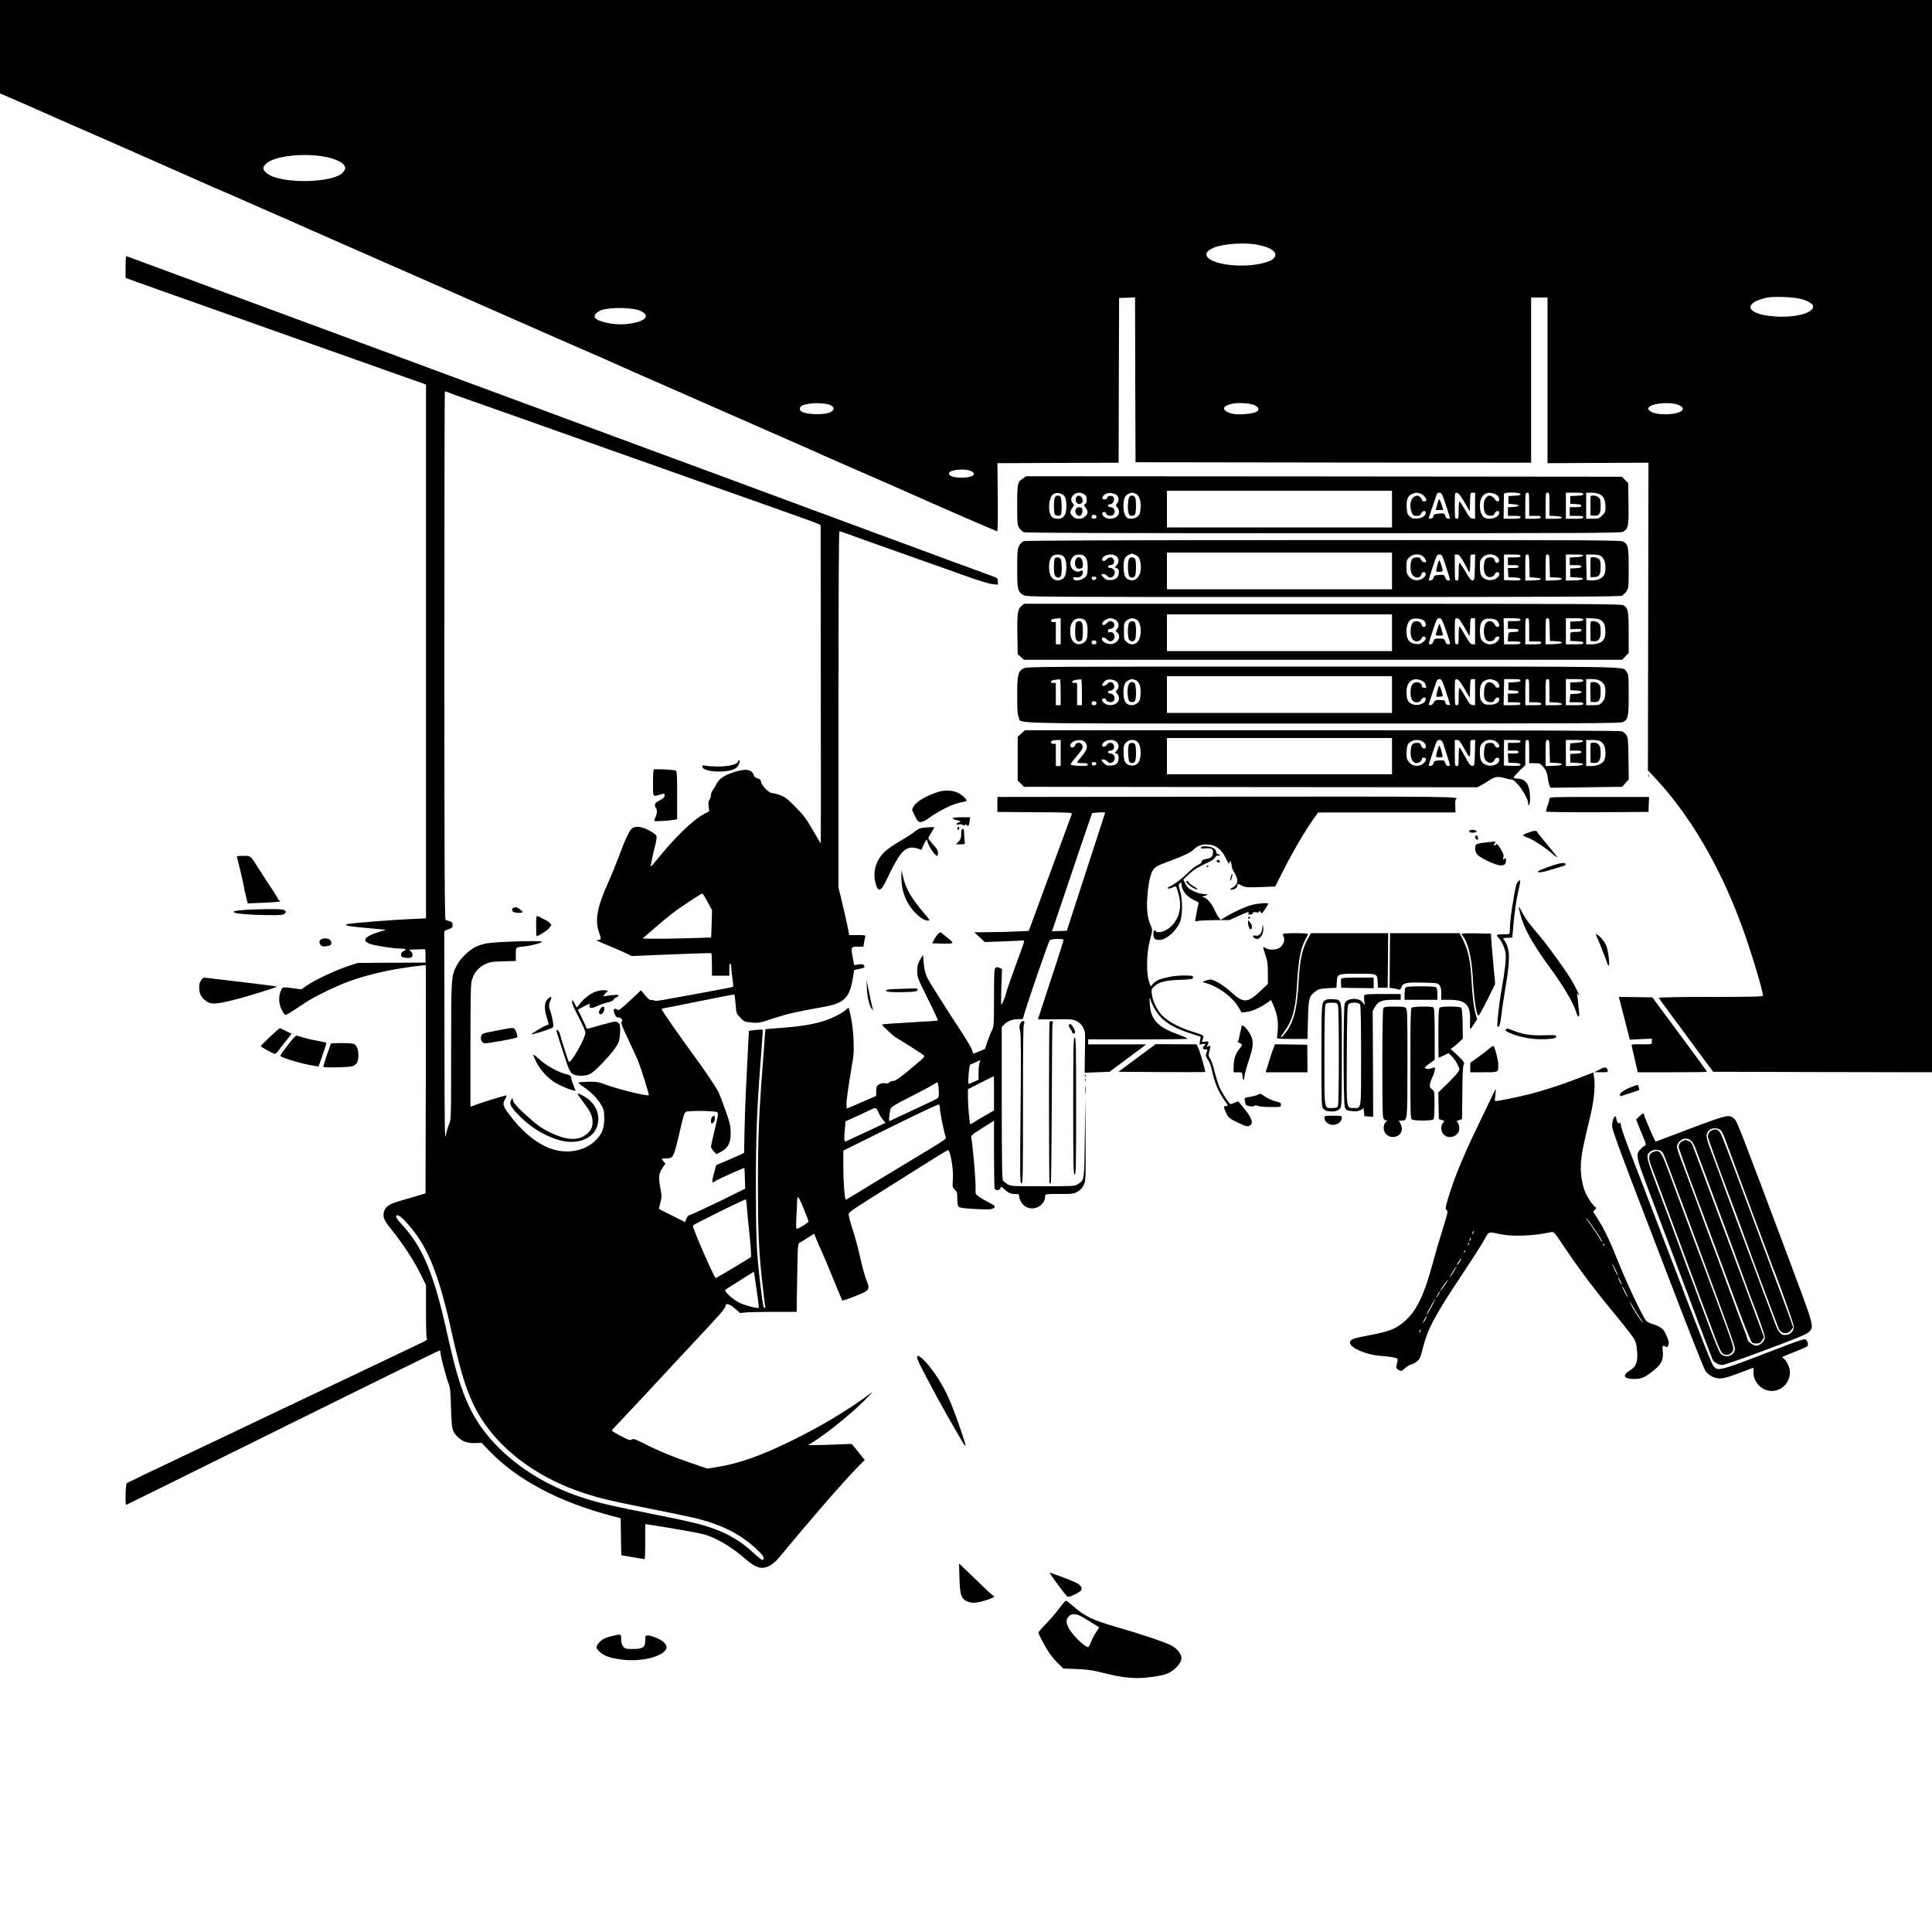 <?xml version="1.0" standalone="no"?>
<!DOCTYPE svg PUBLIC "-//W3C//DTD SVG 20010904//EN"
 "http://www.w3.org/TR/2001/REC-SVG-20010904/DTD/svg10.dtd">
<svg version="1.0" xmlns="http://www.w3.org/2000/svg"
 width="2000pt" height="2000pt" viewBox="0 0 2000 2000"
 preserveAspectRatio="xMidYMid meet">

<g transform="translate(0,2000) scale(0.1,-0.1)"
fill="#000000" stroke="none">
<path d="M0 19516 l0 -484 33 -13 c30 -12 477 -208 522 -229 11 -5 99 -44 195
-86 96 -42 209 -91 250 -109 41 -18 226 -99 410 -180 184 -82 461 -204 615
-272 154 -69 285 -126 290 -127 6 -2 30 -12 55 -23 100 -45 392 -173 495 -218
61 -26 133 -58 160 -70 28 -13 109 -48 180 -80 129 -56 341 -150 735 -323 113
-49 284 -125 380 -167 96 -42 209 -92 250 -110 41 -18 152 -67 245 -108 229
-100 682 -300 1002 -441 144 -63 290 -127 325 -142 35 -14 126 -54 203 -89 77
-35 176 -79 220 -98 248 -108 688 -302 950 -417 349 -154 490 -216 710 -312
88 -38 221 -97 295 -131 74 -33 205 -90 290 -127 173 -75 551 -241 620 -272
178 -81 884 -388 892 -388 7 0 9 120 7 353 l-4 352 627 3 628 2 2 853 3 852
82 3 83 3 2 -853 3 -853 2048 -3 2047 -2 0 855 0 855 85 0 85 0 0 -857 0 -858
522 3 523 2 -3 -1592 -3 -1593 57 -60 c371 -390 689 -930 919 -1561 87 -236
215 -660 215 -711 0 -10 -105 -13 -541 -13 -340 0 -539 -4 -537 -10 3 -8 202
-279 458 -624 l105 -141 1133 -3 1132 -2 0 5550 0 5550 -10000 0 -10000 0 0
-484z m3379 -1142 c89 -19 155 -48 181 -81 20 -26 18 -46 -9 -77 -97 -112
-631 -123 -780 -16 -54 39 -58 66 -17 105 87 82 396 116 625 69z m9646 -909
c162 -34 220 -94 146 -152 -36 -28 -157 -56 -267 -61 -324 -14 -537 101 -339
184 102 42 327 57 460 29z m5635 -564 c63 -20 110 -50 110 -72 0 -68 -170
-116 -375 -106 -244 12 -351 92 -215 160 30 15 82 31 115 37 95 14 289 5 365
-19z m-12026 -121 c110 -53 38 -117 -154 -135 -129 -13 -307 27 -324 72 -9 21
28 59 70 73 98 33 333 27 408 -10z m1965 -975 c41 -21 40 -50 -1 -71 -63 -33
-260 -27 -305 9 -20 15 -15 45 7 57 60 32 241 35 299 5z m4393 -2 c78 -45 25
-84 -122 -91 -76 -3 -105 0 -145 15 -83 31 -68 73 32 94 65 14 198 4 235 -18z
m4391 2 c80 -38 26 -84 -109 -93 -93 -5 -174 10 -200 39 -16 18 -16 21 -2 36
44 43 235 55 311 18z m-7338 -679 c77 -32 28 -70 -90 -71 -88 0 -140 20 -129
50 13 33 157 47 219 21z"/>
<path d="M1300 17237 l0 -114 113 -41 c61 -22 184 -66 272 -97 155 -55 282
-100 945 -335 173 -62 383 -136 465 -165 83 -29 227 -80 320 -113 275 -98 639
-227 795 -282 80 -28 157 -55 173 -61 l27 -11 0 -2763 0 -2762 -162 -7 c-179
-8 -623 -43 -651 -52 -38 -12 -2 -21 130 -34 76 -7 167 -16 203 -19 l65 -6
-88 -28 c-135 -43 -163 -86 -76 -118 51 -19 247 -49 321 -49 52 0 61 -9 26
-25 -25 -11 -35 -42 -19 -58 12 -12 67 -18 94 -10 29 8 19 65 -13 74 -16 5 3
8 53 10 42 1 85 3 95 3 15 1 17 -9 17 -69 l0 -70 -351 -1 -350 -2 -110 -36
c-131 -45 -329 -138 -414 -196 l-61 -42 -81 11 c-116 16 -114 16 -132 -29 -24
-60 -21 -132 9 -190 13 -27 29 -51 35 -55 10 -6 49 17 201 119 96 65 318 174
454 224 199 73 432 126 677 157 67 8 124 15 125 15 2 0 2 -532 1 -1182 l-3
-1182 -115 -34 c-63 -19 -146 -43 -184 -54 -83 -25 -124 -59 -133 -110 -9 -58
1 -79 93 -194 114 -143 224 -313 290 -448 l54 -109 0 -278 c0 -213 3 -278 13
-282 6 -2 -26 -22 -73 -44 -103 -49 -662 -315 -815 -388 -183 -87 -495 -235
-580 -275 -44 -21 -233 -111 -420 -200 -187 -89 -457 -218 -600 -285 -340
-161 -607 -289 -622 -298 -14 -9 -19 -232 -6 -225 49 23 433 213 928 458 336
166 759 376 940 465 182 89 563 278 849 419 285 141 522 256 527 256 5 0 9
-10 9 -22 0 -32 54 -241 81 -313 20 -52 23 -87 28 -265 7 -221 10 -236 68
-294 46 -47 105 -68 181 -65 l67 3 85 -88 c288 -298 716 -524 1265 -669 l90
-24 3 -191 c1 -106 3 -192 5 -192 1 0 54 -9 117 -20 63 -11 118 -20 123 -20 4
0 7 81 7 181 l0 181 33 -4 c150 -22 497 -82 560 -98 135 -34 298 -130 448
-262 73 -63 120 -88 172 -88 53 0 117 40 172 106 319 387 661 781 812 935 l74
75 -23 30 c-12 16 -25 31 -28 34 -3 3 -21 25 -40 50 -19 25 -38 47 -41 50 -4
3 -63 2 -131 -2 -67 -3 -168 -7 -222 -7 l-100 -1 46 29 c184 117 451 338 593
491 l30 33 -50 -37 c-232 -169 -494 -325 -790 -470 -313 -154 -540 -235 -767
-272 l-106 -17 -163 56 c-189 64 -339 126 -491 203 -93 47 -111 53 -128 42
-17 -11 -32 -6 -115 37 -52 28 -94 53 -92 56 1 4 70 78 152 165 150 159 195
207 401 429 60 66 200 216 310 333 273 292 314 340 314 363 0 33 42 22 98 -27
l53 -46 67 6 c37 3 169 6 293 6 l226 0 3 208 c9 543 6 494 38 513 15 8 52 32
83 52 l57 36 23 -57 c12 -31 39 -93 60 -137 20 -44 74 -172 119 -285 46 -113
86 -208 89 -212 4 -4 65 16 136 45 151 61 154 65 112 171 -14 34 -42 136 -62
227 -20 90 -54 218 -76 284 -22 66 -41 135 -42 153 -2 37 -39 11 533 371 69
43 204 128 301 189 97 61 183 114 191 117 24 9 61 -205 52 -305 -6 -76 -5 -79
20 -105 23 -23 26 -34 26 -95 0 -46 5 -73 14 -83 10 -9 54 -16 143 -21 153 -9
190 -8 214 5 31 16 22 27 -48 63 -38 19 -83 46 -102 60 -34 25 -34 25 -32 103
2 70 -31 439 -44 504 -5 24 3 32 115 102 l120 76 0 -344 c0 -189 3 -350 6
-359 9 -24 55 -20 61 5 5 19 7 19 37 -9 43 -41 68 -52 115 -52 35 0 41 -3 41
-21 0 -36 31 -88 65 -109 86 -53 205 10 205 110 0 19 6 20 147 20 138 0 149 1
189 25 28 16 49 39 63 68 20 42 21 55 19 478 l-2 434 -6 -415 c-6 -461 -3
-446 -75 -490 -31 -19 -49 -20 -361 -20 -318 0 -330 1 -364 21 -19 12 -40 29
-47 38 -10 12 -12 194 -13 803 l0 786 30 31 c34 33 84 51 146 51 l41 0 19 62
c61 200 249 741 261 754 17 17 143 20 143 3 0 -5 -38 -126 -84 -267 -47 -141
-106 -322 -132 -402 -25 -80 -48 -147 -49 -150 -2 -3 78 -4 177 -2 164 3 184
1 222 -18 28 -13 50 -34 66 -63 24 -41 25 -45 21 -257 l-3 -215 129 5 129 5
164 122 c91 68 176 131 190 142 l25 20 -300 0 -300 0 0 26 0 26 511 -1 c280 0
513 3 517 7 4 4 -40 24 -98 45 -183 65 -259 132 -284 249 -13 59 -14 165 -2
114 12 -47 56 -126 96 -172 65 -76 169 -134 337 -187 l88 -28 -7 -40 -6 -41
32 5 c35 5 37 3 16 -19 -21 -20 -14 -38 14 -37 11 0 21 0 21 -1 0 -1 -5 -16
-11 -34 -10 -28 -8 -36 15 -70 15 -21 33 -68 41 -107 27 -129 69 -229 131
-315 40 -54 41 -59 14 -59 -25 0 -25 -7 -1 -62 24 -56 41 -70 133 -113 85 -39
96 -41 122 -22 32 23 11 79 -61 167 l-65 80 -35 -15 c-20 -8 -39 -15 -44 -15
-13 0 -88 115 -115 176 -13 30 -36 103 -51 162 -14 59 -35 119 -46 134 -14 19
-18 34 -13 55 21 82 20 86 -3 73 -21 -11 -22 -10 -12 9 19 35 14 44 -25 38
-31 -5 -35 -4 -29 11 23 56 29 52 -115 97 -149 48 -270 119 -322 189 -44 59
-76 133 -84 193 -6 50 -5 54 26 83 48 45 116 62 268 67 121 5 132 7 132 24 0
16 -8 19 -47 20 -87 3 -147 -2 -218 -18 -85 -19 -123 -36 -151 -70 l-22 -25
-18 53 c-28 80 -25 282 5 404 12 50 24 101 27 113 3 13 -4 43 -15 65 -34 73
-45 177 -32 318 13 142 33 224 65 264 13 16 47 37 82 50 242 91 296 116 336
156 38 37 90 53 155 46 73 -8 132 -55 170 -137 28 -60 43 -75 43 -42 0 14 2
15 10 2 5 -8 10 -27 10 -42 0 -15 14 -50 30 -76 47 -77 37 -120 -35 -160 -19
-11 -18 -11 7 -12 29 0 58 23 58 46 0 18 2 18 47 -5 34 -17 54 -19 191 -14
l153 6 65 129 c112 223 234 433 338 580 l41 57 711 1 711 0 -2 65 c-2 36 1 68
6 71 46 28 -12 29 -2368 27 l-2378 -3 0 -77 0 -78 389 -3 c364 -2 388 -3 381
-20 -5 -14 -326 -885 -421 -1143 l-25 -66 -142 -6 c-78 -4 -205 -7 -282 -7
l-140 -1 55 -50 55 -51 195 7 c107 4 200 8 205 9 15 2 12 -6 -87 -274 -49
-135 -91 -256 -93 -270 -4 -29 -42 -120 -50 -120 -3 0 -2 83 1 185 l7 184 -26
12 c-21 9 -30 9 -42 -1 -13 -11 -15 -55 -15 -307 0 -265 -2 -297 -18 -331 -11
-20 -32 -74 -48 -119 l-28 -82 -60 -25 c-33 -14 -60 -25 -61 -23 0 1 -7 20
-14 42 -8 22 -60 110 -116 195 -94 142 -160 245 -297 464 -63 99 -78 141 -86
241 l-7 80 -30 -50 c-24 -42 -29 -61 -30 -116 0 -65 3 -72 109 -287 61 -122
108 -223 105 -226 -2 -2 -94 -9 -204 -15 -267 -15 -369 -23 -374 -27 -6 -6
119 -122 149 -138 42 -23 254 -158 277 -176 21 -17 21 -17 -90 -111 -144 -122
-195 -159 -223 -159 -12 0 -29 -7 -37 -15 -10 -10 -25 -13 -45 -9 -29 6 -70
-9 -84 -30 -4 -6 -8 -31 -8 -56 l0 -45 -152 -66 -153 -66 -3 41 c-2 35 22 204
69 481 15 84 4 301 -21 419 -11 55 -22 101 -24 103 -2 2 -17 -8 -32 -23 -16
-14 -60 -42 -98 -61 -137 -69 -298 -104 -571 -124 -88 -6 -161 -12 -161 -13
-1 0 -7 -73 -13 -161 -7 -88 -16 -216 -21 -285 -34 -438 -44 -708 -44 -1165 0
-470 8 -657 39 -955 20 -182 33 -294 37 -306 2 -5 -1 -11 -7 -14 -12 -6 -19
32 -44 245 -40 335 -45 466 -46 1015 0 549 11 819 55 1375 10 132 17 242 15
246 -3 5 -136 -8 -142 -14 -1 -1 -6 -102 -12 -225 -6 -123 -15 -312 -21 -420
-5 -108 -11 -291 -13 -407 l-4 -209 -65 -31 c-36 -16 -101 -45 -145 -63 l-79
-33 -16 -57 c-30 -107 -31 -140 -3 -113 15 13 305 144 310 140 2 -3 5 -52 6
-109 l3 -105 -95 -47 c-187 -95 -472 -228 -485 -228 -8 0 -20 -16 -28 -35
l-15 -36 -133 67 c-73 36 -134 67 -136 69 -1 1 5 31 14 66 16 60 15 70 -1 157
-20 107 -16 143 24 203 l29 43 -20 25 -20 26 50 3 c76 4 74 0 152 335 24 104
36 140 51 148 27 14 303 10 323 -4 14 -11 11 -31 -24 -177 -22 -91 -40 -172
-40 -181 0 -9 13 -30 28 -47 l28 -30 50 26 c73 40 99 93 98 197 -1 69 -8 101
-53 228 -28 81 -61 167 -72 190 -27 53 -137 217 -254 377 -150 205 -335 471
-335 481 0 5 4 9 9 9 5 0 172 33 372 74 200 41 366 73 370 70 4 -2 10 -47 14
-100 7 -95 8 -97 49 -139 39 -41 44 -43 116 -50 72 -7 81 -5 230 44 141 46
242 69 508 116 223 39 278 93 312 307 l13 77 53 11 c56 12 60 15 45 39 -6 10
-21 12 -54 7 l-45 -7 -16 87 c-19 102 -18 104 60 104 l51 0 7 38 c3 20 9 47
12 60 6 22 5 22 -79 22 l-86 0 -11 58 c-14 74 -46 211 -76 335 l-24 98 0 1844
c0 1198 3 1845 10 1845 5 0 27 -6 47 -14 44 -17 231 -83 763 -272 212 -75 462
-163 555 -197 94 -33 194 -62 223 -65 l52 -4 0 33 c0 32 -3 35 -52 53 -29 10
-215 78 -413 151 -198 74 -551 204 -785 290 -234 86 -544 201 -690 255 -428
159 -1065 395 -1690 625 -63 23 -200 74 -305 113 -250 92 -449 166 -560 207
-49 18 -211 78 -360 133 -148 55 -522 193 -830 307 -308 114 -636 235 -730
270 -93 35 -361 134 -595 220 -234 86 -544 201 -690 255 -301 112 -785 291
-1095 405 -115 43 -216 80 -222 82 -10 4 -13 -22 -13 -110z m3332 -1296 c13
-6 93 -35 178 -65 85 -30 304 -107 485 -171 182 -64 470 -166 640 -227 171
-60 346 -122 390 -138 142 -50 691 -245 1030 -365 182 -64 501 -177 710 -251
209 -74 391 -140 405 -147 l25 -13 2 -1647 c2 -906 1 -1647 -1 -1647 -2 0 -39
62 -82 137 -67 117 -94 153 -179 239 -83 84 -110 105 -158 122 -32 12 -69 22
-84 22 -33 0 -110 79 -115 117 -2 21 -10 29 -35 35 -20 5 -34 17 -39 31 -19
64 -81 74 -206 34 -99 -32 -153 -68 -179 -119 -12 -24 -30 -54 -40 -67 -11
-13 -19 -36 -19 -50 0 -15 -7 -36 -15 -49 -12 -16 -14 -34 -9 -71 l6 -49 -62
-33 c-106 -56 -310 -255 -475 -463 -33 -42 -63 -75 -67 -76 -6 0 17 114 47
229 9 35 14 74 11 85 -3 13 -32 35 -75 59 -79 42 -144 50 -180 20 -28 -25 -69
-111 -136 -293 -32 -85 -82 -207 -111 -271 -110 -240 -137 -384 -95 -504 28
-79 27 -85 -11 -85 -25 0 -5 -12 87 -49 66 -26 152 -64 192 -83 l72 -35 408
17 c224 9 411 15 416 13 4 -2 7 -56 7 -119 l0 -114 90 0 90 0 0 66 c0 41 4 63
10 59 6 -3 10 -20 10 -38 0 -17 5 -68 12 -114 7 -45 10 -85 7 -88 -3 -3 -140
-30 -305 -60 -164 -30 -345 -63 -402 -73 -62 -12 -105 -16 -108 -10 -4 5 -16
7 -28 5 -16 -4 -31 7 -66 48 l-45 54 -50 -48 c-78 -74 -142 -132 -165 -148
-17 -12 -24 -12 -36 -2 -11 9 -18 9 -26 1 -16 -16 19 -93 39 -85 19 8 58 -28
41 -38 -16 -10 -5 -41 79 -218 36 -75 75 -161 88 -192 33 -83 117 -350 111
-356 -15 -15 -355 71 -486 123 -34 13 -69 17 -139 16 -51 -2 -98 -5 -102 -8
-5 -3 18 -24 52 -46 79 -53 148 -124 185 -190 26 -47 29 -62 29 -138 -1 -104
-23 -158 -90 -226 -127 -126 -344 -150 -527 -58 -128 64 -252 175 -363 322
-69 91 -75 114 -46 164 12 21 18 38 13 38 -16 0 -205 -57 -289 -87 l-83 -30 0
636 c1 577 2 641 18 686 24 71 68 121 132 153 50 24 67 27 188 30 l132 4 0 69
c0 77 -5 73 98 83 67 7 172 36 172 48 0 14 -491 -1 -573 -18 -37 -7 -89 -23
-114 -36 -68 -33 -155 -118 -191 -186 -62 -115 -62 -116 -62 -893 0 -698 0
-707 -21 -755 -12 -26 -27 -79 -34 -118 -11 -60 -13 99 -14 1017 -1 598 -1
1090 -2 1095 0 4 19 14 43 22 38 14 43 19 43 45 0 29 -5 33 -72 51 -10 3 -13
559 -13 2739 0 1504 2 2735 5 2735 2 0 14 -4 27 -9z m6808 -4354 c0 -2 -26
-84 -59 -183 -50 -154 -110 -339 -300 -924 l-37 -115 -77 -3 -77 -3 205 606
c112 333 207 610 210 616 6 8 135 14 135 6z m-4116 -923 l47 -85 -4 -142 -5
-142 -258 -8 c-143 -4 -302 -6 -355 -5 l-97 3 116 100 c63 55 149 127 191 159
76 60 298 206 312 206 4 0 28 -38 53 -86z m2816 -1668 c-5 -15 -10 -60 -10
-100 l0 -73 -50 -23 c-27 -13 -52 -22 -53 -19 -10 11 6 199 17 200 6 0 31 10
56 23 25 12 46 22 48 21 1 -1 -2 -14 -8 -29z m150 -313 l0 -178 -87 -50 c-48
-27 -102 -60 -121 -73 -19 -13 -36 -21 -38 -19 -8 7 -24 195 -24 277 l0 85
133 67 c72 37 133 67 135 67 1 1 2 -79 2 -176z m-571 10 c1 -44 -3 -55 -21
-67 -13 -8 -122 -60 -243 -116 -121 -56 -228 -106 -237 -111 -16 -9 -17 -5
-12 48 4 32 10 68 15 79 5 15 63 50 186 111 98 50 205 106 238 126 l60 35 6
-26 c4 -15 7 -51 8 -79z m11 -170 c0 -38 48 -270 61 -295 8 -14 -19 -34 -163
-121 -529 -319 -844 -510 -856 -519 -7 -6 -15 -9 -18 -6 -11 12 -24 185 -24
340 l0 167 493 244 c321 159 495 240 499 233 4 -6 8 -26 8 -43z m-637 -36 c9
-24 30 -58 46 -77 l28 -34 -201 -94 c-111 -51 -207 -96 -213 -99 -15 -6 -17
33 -6 141 l6 69 71 31 c39 17 105 47 146 68 41 20 82 37 90 37 9 1 23 -17 33
-42z m-772 -1002 c27 -66 49 -124 49 -130 -1 -12 -102 -75 -120 -75 -10 0 -11
30 -5 138 4 75 8 149 8 165 1 15 5 26 10 24 5 -1 31 -56 58 -122z m-588 3 c4
-51 14 -158 23 -238 9 -80 17 -172 18 -204 l1 -59 -179 -109 c-99 -59 -183
-108 -186 -108 -17 0 -244 522 -237 543 3 11 539 276 548 271 3 -2 9 -45 12
-96z m-3547 -120 c228 -239 344 -510 485 -1138 92 -409 144 -585 225 -758 195
-419 623 -762 1169 -935 169 -54 240 -70 650 -152 209 -42 427 -87 485 -101
279 -69 477 -171 646 -334 61 -59 75 -88 47 -97 -7 -3 -47 29 -90 69 -125 116
-255 196 -411 252 -134 48 -246 75 -623 150 -437 87 -554 114 -706 162 -557
173 -1009 531 -1207 955 -87 187 -142 371 -236 794 -129 577 -247 859 -454
1082 -36 39 -66 78 -66 87 0 31 36 16 86 -36z m3669 -907 c-9 -9 -134 23 -190
48 -76 35 -177 126 -155 141 8 5 78 49 155 98 l140 88 27 -185 c15 -102 25
-188 23 -190z"/>
<path d="M7640 12116 c0 -26 -97 -51 -200 -51 -52 0 -112 4 -132 8 -31 7 -38
5 -38 -8 0 -62 289 -72 354 -12 26 23 44 77 26 77 -5 0 -10 -6 -10 -14z"/>
<path d="M6768 12034 c-5 -4 -8 -67 -8 -141 0 -148 -4 -142 73 -119 43 13 47
13 47 -2 0 -26 -11 -37 -57 -61 -33 -16 -43 -27 -43 -46 0 -13 5 -27 10 -30
15 -9 12 -62 -5 -96 -9 -16 -14 -33 -11 -37 4 -8 166 3 214 13 l22 5 0 249 c0
203 -3 250 -14 254 -25 10 -221 19 -228 11z"/>
<path d="M5318 10603 c-21 -5 -23 -24 -6 -41 15 -15 98 -16 98 -2 0 10 -59 51
-70 49 -3 -1 -13 -3 -22 -6z"/>
<path d="M5550 10416 c0 -58 2 -106 5 -106 21 0 108 55 129 82 l25 33 -20 22
c-12 12 -35 27 -52 34 -18 7 -34 16 -37 20 -3 3 -15 9 -27 13 -23 7 -23 7 -23
-98z"/>
<path d="M6170 9736 c-55 -19 -126 -72 -164 -122 l-35 -45 -23 43 c-18 36 -23
39 -26 22 -2 -12 8 -44 21 -70 14 -27 45 -90 71 -141 25 -51 46 -101 46 -112
0 -59 -151 -325 -171 -303 -7 7 -82 241 -94 294 -6 23 -35 49 -35 31 0 -16
113 -363 130 -400 11 -23 28 -46 37 -51 35 -19 100 -23 149 -11 42 11 62 26
139 103 107 108 172 192 191 243 7 21 13 71 14 110 0 65 -2 74 -23 88 -21 13
-29 13 -78 0 -30 -8 -65 -17 -79 -21 -14 -3 -54 -15 -89 -25 -77 -23 -77 -23
-84 -1 -3 9 -23 54 -45 99 l-40 81 58 31 c68 36 70 37 63 12 -8 -30 24 -33 75
-7 26 13 73 29 105 37 35 7 62 19 68 30 5 10 18 20 28 24 11 3 21 11 24 18 4
10 -11 11 -66 5 -39 -4 -76 -9 -84 -12 -9 -4 -8 2 4 19 10 13 21 25 26 25 4 0
7 5 7 10 0 14 -78 12 -120 -4z"/>
<path d="M5679 9667 c-44 -33 -50 -100 -19 -199 23 -75 24 -78 7 -78 -17 0
-170 -90 -164 -97 5 -4 127 32 195 59 33 13 33 13 27 63 -4 27 -15 78 -27 113
-20 62 -19 69 7 135 8 20 -3 22 -26 4z"/>
<path d="M6216 9558 c-22 -31 -20 -58 3 -58 11 0 23 12 31 29 20 48 -6 70 -34
29z"/>
<path d="M5155 9334 c-165 -32 -160 -31 -172 -56 -13 -30 0 -66 28 -77 21 -7
332 48 345 62 4 3 -2 26 -11 51 -21 55 -17 54 -190 20z"/>
<path d="M5520 9081 c0 -6 16 -43 35 -81 36 -72 106 -149 177 -198 51 -33 153
-79 197 -88 l31 -7 -19 46 c-11 26 -23 62 -26 81 -6 31 -11 35 -53 46 -83 20
-207 88 -276 152 -36 33 -66 55 -66 49z"/>
<path d="M5980 8674 c0 -3 28 -43 61 -87 68 -90 86 -126 92 -182 6 -54 -8 -96
-45 -132 -90 -87 -216 -84 -403 9 -95 48 -127 72 -263 196 -70 65 -105 104
-110 126 l-8 31 -13 -23 c-21 -38 -4 -71 76 -154 118 -121 245 -202 397 -253
227 -76 430 23 430 210 0 101 -61 193 -164 245 -42 21 -50 24 -50 14z"/>
<path d="M10589 15047 c-56 -37 -59 -51 -59 -276 0 -196 1 -206 22 -237 13
-18 33 -38 46 -43 16 -8 962 -11 3098 -11 2640 0 3079 2 3103 14 57 30 63 59
59 293 l-3 213 -33 32 -32 33 -3084 3 -3083 2 -34 -23z m3821 -317 l0 -190
-1165 0 -1165 0 0 190 0 190 1165 0 1165 0 0 -190z m-3396 140 c13 -12 21 -38
24 -74 9 -110 -19 -166 -84 -166 -19 0 -44 4 -54 10 -59 32 -50 224 12 250 31
13 79 4 102 -20z m199 19 c30 -16 37 -28 37 -66 0 -20 -6 -36 -17 -41 -15 -9
-14 -12 5 -37 28 -36 28 -60 -3 -90 -18 -19 -35 -25 -65 -25 -30 0 -47 6 -65
25 -31 30 -31 54 -4 89 20 25 20 28 5 45 -53 59 33 139 107 100z m348 -15 c23
-21 24 -61 2 -86 -14 -16 -14 -20 -1 -35 51 -60 11 -123 -77 -123 -37 0 -75
28 -75 55 0 8 9 15 20 15 11 0 20 -7 20 -15 0 -19 48 -31 69 -18 38 24 20 83
-25 83 -15 0 -24 6 -24 15 0 8 9 15 19 15 43 0 61 72 21 85 -23 7 -50 -4 -50
-21 0 -8 -10 -14 -25 -14 -41 0 -24 44 25 63 24 10 81 -1 101 -19z m192 17
c39 -15 60 -73 54 -150 -4 -55 -9 -69 -32 -88 -25 -22 -67 -29 -100 -17 -27
11 -45 60 -45 126 0 72 14 107 50 125 30 15 41 16 73 4z m2956 -2 c30 -11 67
-60 54 -73 -12 -11 -43 -6 -43 7 0 8 -9 22 -20 32 -16 15 -26 17 -48 9 -49
-17 -67 -98 -38 -169 13 -31 19 -35 51 -35 28 0 38 5 47 25 13 29 48 34 48 7
0 -30 -36 -55 -88 -60 -41 -3 -53 0 -77 21 -25 21 -29 33 -33 91 -5 81 9 119
51 140 38 19 54 19 96 5z m259 -117 c23 -70 42 -131 42 -136 0 -4 -10 -6 -22
-4 -15 2 -24 11 -26 25 -4 27 -18 32 -75 26 -37 -4 -47 -9 -49 -27 -2 -13 -11
-22 -25 -24 -13 -2 -23 0 -23 4 0 5 56 171 85 252 2 6 15 12 27 12 21 0 28
-13 66 -128z m192 29 l55 -95 3 97 c3 96 3 97 27 97 l25 0 0 -136 0 -135 -27
3 c-23 2 -36 18 -77 91 -28 48 -54 87 -58 87 -4 0 -8 -40 -8 -90 0 -83 -1 -90
-20 -90 -19 0 -20 7 -20 136 0 134 0 135 22 132 17 -2 38 -28 78 -97z m309 88
c32 -11 51 -35 51 -63 0 -24 -34 -19 -45 6 -6 13 -23 27 -39 33 -25 8 -31 6
-52 -18 -19 -22 -24 -40 -24 -80 0 -74 17 -101 63 -105 31 -3 39 1 49 22 13
31 48 35 48 7 0 -47 -97 -79 -151 -51 -30 17 -49 64 -49 125 0 106 59 155 149
124z m271 -4 c0 -10 -16 -15 -62 -17 l-63 -3 0 -40 0 -40 55 -5 c70 -6 67 -24
-5 -28 l-55 -3 0 -44 0 -45 65 0 c51 0 65 -3 65 -15 0 -12 -16 -15 -87 -15
l-88 0 2 123 c0 67 2 128 2 135 2 19 171 17 171 -3z m90 -105 l0 -120 60 0
c47 0 60 -3 60 -15 0 -12 -16 -15 -80 -15 l-80 0 0 135 c0 128 1 135 20 135
19 0 20 -7 20 -120z m210 0 l0 -119 62 -3 c38 -2 63 -8 66 -15 3 -10 -18 -13
-82 -13 l-86 0 0 135 c0 128 1 135 20 135 19 0 20 -7 20 -120z m350 105 c0
-11 -16 -15 -67 -17 l-68 -3 0 -40 0 -40 58 -3 c42 -2 57 -7 57 -17 0 -12 -14
-15 -60 -15 l-60 0 0 -45 0 -45 70 0 c56 0 70 -3 70 -15 0 -12 -17 -15 -90
-15 l-90 0 0 135 0 135 90 0 c72 0 90 -3 90 -15z m165 1 c44 -19 65 -61 65
-132 0 -50 -3 -59 -34 -90 -32 -32 -38 -34 -100 -34 l-66 0 0 135 0 135 50 0
c28 0 66 -6 85 -14z m-5205 -236 c0 -15 -7 -20 -25 -20 -18 0 -25 5 -25 20 0
15 7 20 25 20 18 0 25 -5 25 -20z"/>
<path d="M10920 14851 c-14 -27 -13 -164 2 -179 17 -17 55 -15 62 4 11 29 7
169 -6 182 -18 18 -46 14 -58 -7z"/>
<path d="M11141 14852 c-23 -44 23 -92 57 -58 12 12 14 22 6 43 -12 34 -48 43
-63 15z"/>
<path d="M11141 14736 c-16 -20 -10 -56 12 -70 27 -17 52 4 52 45 0 29 -4 34
-26 37 -14 2 -31 -4 -38 -12z"/>
<path d="M11692 14858 c-15 -20 -22 -121 -11 -161 8 -29 15 -37 32 -37 13 0
28 5 35 12 15 15 16 152 2 179 -12 22 -43 25 -58 7z"/>
<path d="M14879 14780 l-16 -60 39 0 c21 0 38 1 38 3 0 9 -34 103 -39 109 -4
4 -14 -19 -22 -52z"/>
<path d="M16467 14863 c-2 -5 -3 -51 -3 -103 l1 -95 33 -3 c55 -5 72 18 72
100 0 55 -4 72 -20 88 -19 19 -75 28 -83 13z"/>
<path d="M10597 14398 c-16 -6 -35 -25 -47 -49 -18 -34 -20 -59 -20 -234 0
-218 5 -240 63 -275 32 -20 75 -20 3102 -20 2436 0 3075 3 3095 13 13 7 35 28
47 46 22 33 23 42 23 238 0 225 -5 250 -60 278 -26 13 -374 15 -3102 14 -2049
0 -3082 -4 -3101 -11z m3813 -308 l0 -190 -1165 0 -1165 0 0 190 0 190 1165 0
1165 0 0 -190z m-2654 164 c25 -12 36 -26 44 -53 33 -119 -18 -224 -99 -206
-48 10 -65 38 -69 116 -5 85 10 126 52 145 39 17 32 17 72 -2z m-747 -13 c25
-25 35 -78 28 -148 -6 -61 -25 -89 -66 -98 -67 -15 -111 36 -111 129 0 62 13
103 38 122 26 20 89 17 111 -5z m213 5 c10 -7 22 -25 28 -40 13 -36 13 -129
-1 -160 -24 -52 -139 -77 -139 -30 0 10 8 12 30 7 37 -7 70 18 70 53 0 21 -2
22 -24 13 -68 -31 -132 54 -94 124 6 12 18 27 27 34 21 16 82 16 103 -1z m336
-6 c28 -26 28 -60 2 -91 l-21 -23 21 -8 c11 -4 21 -15 22 -25 5 -64 -26 -98
-90 -98 -36 0 -48 5 -70 30 -25 29 -25 30 -4 33 11 2 30 -6 41 -17 25 -25 44
-26 65 -5 33 32 14 84 -31 84 -14 0 -23 6 -23 15 0 9 9 15 25 15 30 0 46 27
34 58 -10 27 -52 30 -71 4 -15 -22 -48 -25 -48 -5 0 49 105 73 148 33z m3176
-2 c24 -23 38 -56 24 -57 -28 -3 -36 2 -46 24 -9 20 -19 25 -46 25 -18 0 -39
-7 -47 -16 -20 -25 -24 -116 -5 -152 26 -51 88 -55 100 -7 4 16 13 23 26 22
24 -2 26 -29 3 -52 -45 -45 -117 -42 -157 6 -23 26 -26 40 -26 101 0 64 2 72
29 99 38 38 106 41 145 7z m235 -104 c23 -69 41 -130 41 -135 0 -5 -9 -9 -19
-9 -12 0 -23 11 -30 31 -10 29 -12 30 -63 27 -46 -3 -53 -6 -58 -28 -4 -16
-14 -26 -28 -28 -12 -2 -22 0 -22 4 0 5 19 66 42 136 40 122 44 128 69 128 26
0 29 -6 68 -126z m185 44 c25 -45 46 -85 46 -90 0 -4 5 -8 10 -8 6 0 10 37 10
90 0 90 0 90 25 90 l26 0 -3 -132 c-3 -124 -4 -133 -23 -136 -16 -2 -32 17
-75 92 -30 51 -58 92 -62 89 -5 -2 -8 -44 -8 -94 0 -82 -1 -89 -20 -89 -19 0
-20 7 -20 135 l0 135 24 0 c19 0 32 -15 70 -82z m340 61 c29 -23 34 -54 10
-63 -9 -4 -18 -5 -18 -4 -1 2 -7 15 -14 31 -9 22 -18 27 -46 27 -41 0 -56 -17
-63 -69 -13 -93 24 -153 82 -131 15 6 29 19 32 29 6 24 43 24 43 1 0 -51 -84
-83 -143 -55 -44 21 -57 50 -57 131 0 59 3 68 29 95 37 37 104 41 145 8z m246
6 c0 -12 -14 -15 -65 -15 l-65 0 0 -40 0 -40 55 0 c42 0 55 -3 55 -15 0 -12
-13 -15 -56 -15 l-55 0 3 -47 3 -48 63 -3 c47 -2 62 -7 62 -18 0 -12 -15 -14
-86 -12 l-85 3 0 90 c0 50 0 109 0 133 l1 42 85 0 c69 0 85 -3 85 -15z m92
-102 l3 -118 58 -5 c87 -8 75 -25 -20 -28 l-83 -3 0 136 c0 128 1 135 20 135
18 0 20 -8 22 -117z m210 0 l3 -118 63 -3 c44 -2 62 -7 59 -15 -2 -8 -33 -13
-85 -15 l-82 -3 0 136 c0 128 1 135 20 135 18 0 20 -8 22 -117z m346 105 c-3
-8 -29 -14 -71 -16 l-67 -3 0 -39 0 -40 60 0 c46 0 60 -3 60 -15 0 -10 -15
-15 -57 -17 l-58 -3 0 -45 0 -45 68 -3 c48 -2 67 -7 64 -15 -2 -8 -34 -13 -90
-15 l-87 -3 0 136 0 135 91 0 c68 0 90 -3 87 -12z m176 1 c14 -7 32 -26 41
-44 18 -40 20 -120 2 -155 -18 -37 -73 -61 -132 -58 l-50 3 -3 133 -3 132 60
0 c33 0 71 -5 85 -11z m-5216 -236 c-2 -10 -12 -18 -23 -18 -11 0 -21 8 -23
18 -3 13 3 17 23 17 20 0 26 -4 23 -17z"/>
<path d="M11682 14198 c-11 -43 -5 -147 9 -164 16 -20 47 -17 59 5 14 27 13
164 -2 179 -7 7 -22 12 -35 12 -17 0 -24 -8 -31 -32z"/>
<path d="M10916 14214 c-3 -9 -6 -49 -6 -89 0 -54 4 -78 16 -89 20 -20 38 -20
54 -1 16 19 14 163 -2 182 -15 18 -55 16 -62 -3z"/>
<path d="M11140 14215 c-17 -21 -15 -74 4 -93 9 -9 23 -12 40 -8 22 5 26 12
26 42 0 65 -38 97 -70 59z"/>
<path d="M14878 14145 c-8 -30 -13 -57 -10 -60 8 -8 60 -6 65 3 6 9 -25 112
-33 112 -4 0 -14 -25 -22 -55z"/>
<path d="M16466 14225 c-2 -6 -3 -54 -2 -106 l1 -94 38 1 c52 2 66 24 67 105
0 51 -4 69 -17 81 -23 20 -81 28 -87 13z"/>
<path d="M10577 13729 c-42 -32 -49 -75 -45 -297 l3 -204 33 -29 32 -29 3096
0 3097 0 33 36 34 35 0 210 c0 224 -5 250 -52 283 -20 14 -329 16 -3114 16
l-3091 0 -26 -21z m3833 -279 l0 -190 -1165 0 -1165 0 0 190 0 190 1165 0
1165 0 0 -190z m-3430 15 l0 -135 -25 0 -25 0 0 115 0 115 -25 0 c-15 0 -25 6
-25 14 0 15 22 22 73 25 l27 1 0 -135z m226 129 c38 -10 57 -61 52 -143 -3
-65 -7 -76 -31 -97 -56 -48 -128 -17 -143 60 -23 127 30 205 122 180z m348
-15 c30 -24 34 -63 9 -92 -17 -18 -17 -20 -1 -31 48 -35 18 -109 -49 -122 -42
-8 -98 17 -106 47 -7 26 27 25 53 -1 24 -24 43 -25 64 -4 32 31 5 91 -35 79
-14 -5 -19 -1 -19 14 0 16 6 21 25 21 31 0 50 32 35 60 -6 12 -21 20 -35 20
-14 0 -30 -9 -37 -20 -15 -23 -48 -27 -48 -6 0 23 50 56 85 56 18 0 44 -9 59
-21z m219 1 c30 -24 43 -85 32 -156 -13 -87 -83 -121 -142 -70 -27 23 -28 28
-28 111 0 83 1 88 28 111 34 29 76 31 110 4z m2967 -5 c26 -24 27 -65 1 -65
-12 0 -21 9 -25 25 -7 27 -41 41 -75 30 -43 -13 -54 -143 -16 -185 10 -11 28
-20 41 -20 23 0 54 23 54 41 0 5 9 9 20 9 44 0 6 -63 -46 -76 -14 -4 -43 -1
-65 5 -49 15 -69 51 -69 126 0 63 20 111 53 125 32 14 105 5 127 -15z m232
-110 c46 -134 46 -135 23 -135 -17 0 -26 8 -34 30 -9 28 -13 30 -61 30 -48 0
-52 -2 -61 -30 -7 -19 -18 -30 -30 -30 -10 0 -19 3 -19 7 0 4 19 65 42 135 40
119 44 128 68 128 23 0 28 -10 72 -135z m178 57 c25 -42 49 -86 55 -97 8 -15
11 4 13 78 3 96 3 97 27 97 l25 0 0 -135 0 -135 -24 0 c-20 0 -34 16 -77 90
-28 50 -56 93 -60 96 -5 3 -9 -38 -9 -90 0 -89 -1 -96 -20 -96 -19 0 -20 7
-20 135 0 133 0 135 23 135 17 0 32 -17 67 -78z m353 47 c9 -12 17 -30 17 -40
0 -26 -33 -24 -45 3 -24 51 -86 50 -104 -3 -22 -65 -6 -153 31 -164 30 -10 66
3 73 25 6 20 45 29 45 11 0 -36 -46 -71 -95 -71 -38 0 -79 24 -93 55 -7 14
-12 54 -12 88 0 97 34 131 120 122 29 -3 51 -12 63 -26z m237 16 c0 -12 -14
-15 -65 -15 l-65 0 0 -40 0 -40 55 0 c42 0 55 -3 55 -15 0 -9 -10 -15 -22 -16
-89 -4 -83 0 -86 -51 l-3 -48 65 0 c52 0 66 -3 66 -15 0 -12 -16 -15 -85 -15
l-85 0 -1 48 c0 26 -2 86 -2 134 l-2 88 88 0 c71 0 87 -3 87 -15z m90 -105 l0
-120 65 0 c53 0 63 -3 59 -15 -5 -12 -24 -15 -85 -15 l-79 0 0 135 c0 128 1
135 20 135 19 0 20 -7 20 -120z m212 3 l3 -118 63 -3 c44 -2 62 -7 59 -15 -2
-8 -33 -13 -85 -15 l-82 -3 0 136 c0 128 1 135 20 135 18 0 20 -8 22 -117z
m348 102 c0 -11 -16 -15 -67 -17 l-68 -3 0 -39 0 -40 58 3 c46 2 57 0 57 -13
0 -12 -11 -16 -37 -17 -82 -2 -78 0 -78 -49 l0 -45 68 -3 c51 -2 67 -6 67 -17
0 -12 -18 -15 -90 -15 l-90 0 0 135 0 135 90 0 c72 0 90 -3 90 -15z m197 -17
c21 -22 27 -39 31 -85 2 -32 -1 -70 -7 -85 -16 -43 -66 -68 -133 -68 l-58 0 0
136 0 136 70 -4 c60 -3 74 -8 97 -30z m-5237 -218 c0 -15 -7 -20 -25 -20 -18
0 -25 5 -25 20 0 15 7 20 25 20 18 0 25 -5 25 -20z"/>
<path d="M11142 13558 c-15 -15 -16 -152 -2 -179 12 -21 40 -25 58 -7 7 7 12
43 12 93 0 82 -9 105 -40 105 -9 0 -21 -5 -28 -12z"/>
<path d="M11690 13555 c-18 -22 -19 -157 -1 -178 18 -23 48 -21 61 2 14 27 13
164 -2 179 -17 17 -43 15 -58 -3z"/>
<path d="M14883 13498 c-7 -24 -15 -51 -18 -60 -6 -15 -1 -18 35 -18 35 0 41
3 36 16 -4 9 -11 36 -17 60 -6 24 -14 44 -18 44 -4 0 -12 -19 -18 -42z"/>
<path d="M16467 13563 c-2 -5 -4 -51 -3 -103 l1 -95 32 -3 c52 -5 73 25 73
103 0 52 -4 69 -20 85 -19 19 -74 28 -83 13z"/>
<path d="M10600 13082 c-62 -31 -70 -61 -70 -280 0 -159 3 -200 16 -228 33
-70 -245 -64 3149 -64 2730 0 3079 2 3105 15 55 28 60 53 60 283 0 200 -1 211
-22 237 -46 59 180 55 -3145 55 -2891 0 -3060 -1 -3093 -18z m3810 -272 l0
-190 -1165 0 -1165 0 0 190 0 190 1165 0 1165 0 0 -190z m-3430 25 l0 -135
-25 0 -25 0 0 115 0 115 -25 0 c-45 0 -30 28 18 33 23 2 45 4 50 5 4 1 7 -59
7 -133z m220 0 l0 -135 -25 0 -25 0 0 115 0 115 -25 0 c-45 0 -30 28 18 33 23
2 45 4 50 5 4 1 7 -59 7 -133z m363 104 c21 -27 22 -57 0 -81 -14 -16 -14 -20
-1 -35 54 -64 1 -134 -90 -120 -53 9 -89 67 -42 67 11 0 20 -7 20 -15 0 -16
42 -30 65 -21 40 15 24 86 -20 86 -16 0 -25 6 -25 15 0 8 9 15 19 15 29 0 53
28 45 54 -13 40 -45 47 -71 16 -16 -18 -53 -28 -53 -14 0 16 24 46 43 54 33
14 90 3 110 -21z m192 21 c39 -15 58 -71 52 -150 -4 -54 -9 -68 -32 -87 -16
-14 -39 -23 -58 -23 -61 1 -87 40 -87 132 0 72 14 107 50 125 30 15 41 16 75
3z m2959 -4 c22 -9 37 -24 44 -45 10 -29 10 -31 -14 -31 -14 0 -24 6 -24 14 0
42 -64 60 -94 27 -33 -36 -33 -143 0 -176 25 -25 72 -19 86 10 12 26 48 35 48
11 0 -51 -90 -82 -149 -52 -39 21 -51 50 -51 125 0 104 66 154 154 117z m254
-114 c23 -70 42 -131 42 -136 0 -4 -10 -6 -22 -4 -15 2 -24 11 -26 26 -2 12
-9 23 -15 23 -76 7 -92 4 -105 -23 -8 -17 -21 -28 -33 -28 -10 0 -19 3 -19 6
0 5 60 183 81 242 6 14 17 22 32 22 20 0 27 -13 65 -128z m192 29 l55 -95 3
97 c3 96 3 97 27 97 l25 0 0 -136 0 -135 -27 3 c-23 2 -35 17 -75 88 -26 46
-52 86 -57 88 -7 2 -11 -28 -11 -87 0 -84 -1 -91 -20 -91 -19 0 -20 7 -20 136
0 134 0 135 22 132 17 -2 38 -28 78 -97z m309 88 c32 -11 51 -35 51 -63 0 -24
-34 -19 -45 6 -6 13 -22 27 -38 32 -43 15 -70 -18 -74 -91 -5 -78 11 -107 60
-111 31 -3 39 1 49 22 13 30 48 35 48 8 0 -35 -38 -57 -97 -57 -48 0 -58 4
-79 28 -20 23 -24 39 -24 92 0 78 15 114 55 131 37 16 54 17 94 3z m271 -4 c0
-10 -16 -15 -62 -17 l-63 -3 0 -40 0 -40 53 -3 c37 -2 52 -7 52 -18 0 -10 -14
-14 -55 -14 l-55 0 0 -45 0 -45 65 0 c51 0 65 -3 65 -15 0 -12 -16 -15 -87
-15 l-88 0 3 135 3 135 85 0 c67 0 84 -3 84 -15z m90 -105 l0 -120 59 0 c43 0
60 -4 65 -15 4 -13 -8 -15 -79 -15 l-85 0 0 135 c0 128 1 135 20 135 19 0 20
-7 20 -120z m210 0 l0 -119 62 -3 c38 -2 63 -8 66 -15 3 -10 -18 -13 -82 -13
l-86 0 0 135 c0 128 1 135 20 135 19 0 20 -7 20 -120z m350 105 c0 -11 -16
-15 -67 -17 l-68 -3 0 -40 0 -40 58 -3 c41 -2 57 -7 57 -17 0 -10 -16 -15 -57
-17 l-58 -3 -3 -42 -3 -43 70 0 c56 0 71 -3 71 -15 0 -12 -17 -15 -90 -15
l-90 0 0 135 0 135 90 0 c72 0 90 -3 90 -15z m178 -5 c42 -26 55 -61 50 -133
-4 -46 -10 -63 -33 -87 -26 -28 -34 -30 -97 -30 l-68 0 0 135 0 135 58 0 c39
0 67 -6 90 -20z m-5218 -230 c0 -15 -7 -20 -25 -20 -18 0 -25 5 -25 20 0 15 7
20 25 20 18 0 25 -5 25 -20z"/>
<path d="M11692 12928 c-17 -22 -24 -75 -17 -133 6 -47 11 -56 31 -61 42 -11
54 11 54 93 0 41 -5 83 -10 94 -12 22 -43 25 -58 7z"/>
<path d="M14879 12848 c-7 -29 -11 -55 -11 -57 4 -9 67 -4 67 5 0 21 -28 104
-35 104 -5 0 -14 -24 -21 -52z"/>
<path d="M16466 12932 c-3 -5 -4 -51 -2 -103 l2 -94 36 -3 c50 -4 68 23 68
105 0 50 -4 67 -20 83 -20 20 -74 27 -84 12z"/>
<path d="M10572 12406 l-37 -34 0 -226 0 -226 33 -32 32 -33 2345 -3 2346 -2
42 21 c23 12 61 35 84 51 56 38 90 43 156 24 30 -9 64 -16 75 -16 46 0 171
-181 172 -250 1 -23 2 -23 12 -6 6 11 9 50 6 97 -7 115 -49 169 -133 169 -19
0 -35 5 -35 11 0 6 27 38 60 70 l60 59 0 130 c0 123 1 130 20 130 19 0 20 -7
20 -120 l0 -120 55 0 c48 0 59 -4 81 -27 37 -42 51 -73 57 -128 3 -28 11 -62
17 -75 l11 -25 370 5 371 5 34 38 35 38 -3 217 c-3 199 -5 219 -23 244 -11 15
-30 31 -43 37 -16 8 -939 11 -3103 11 l-3079 0 -38 -34z m3838 -233 l0 -188
-1165 0 -1165 0 0 188 0 187 1165 0 1165 0 0 -187z m-3430 32 l0 -135 -25 0
-25 0 0 115 0 115 -25 0 c-15 0 -25 6 -25 14 0 18 15 24 63 25 l37 1 0 -135z
m250 115 c36 -36 27 -81 -30 -147 -27 -32 -50 -61 -50 -65 0 -5 25 -8 55 -8
43 0 55 -3 55 -15 0 -13 -14 -15 -87 -13 -50 2 -88 7 -90 14 -2 6 24 41 57 79
33 38 63 79 66 92 13 50 -58 77 -76 29 -11 -29 -50 -32 -50 -5 0 51 110 79
150 39z m328 0 c28 -26 28 -60 2 -91 l-21 -23 21 -8 c15 -6 20 -16 20 -46 0
-53 -28 -77 -87 -77 -37 0 -49 5 -71 30 -25 29 -25 30 -4 33 11 2 30 -6 41
-17 25 -25 44 -26 65 -5 33 32 14 84 -31 84 -14 0 -23 6 -23 15 0 9 9 15 25
15 30 0 46 27 34 58 -11 28 -54 30 -71 2 -15 -23 -48 -27 -48 -5 0 28 42 55
85 55 28 0 48 -7 63 -20z m220 -3 c40 -43 41 -172 1 -218 -27 -32 -90 -32
-121 -1 -17 17 -23 36 -26 87 -2 35 -1 76 2 89 16 64 101 89 144 43z m2956 2
c31 -24 36 -69 8 -69 -10 0 -22 12 -29 30 -10 25 -17 30 -46 30 -46 0 -60 -20
-64 -88 -5 -70 22 -122 61 -122 27 0 56 24 56 45 0 8 9 13 20 12 42 -3 16 -60
-35 -77 -47 -16 -89 -5 -120 32 -21 25 -25 40 -25 91 0 34 6 73 13 87 26 51
113 67 161 29z m235 -106 c23 -69 41 -130 41 -135 0 -4 -9 -8 -19 -8 -12 0
-23 11 -30 31 -10 29 -12 30 -63 27 -46 -3 -53 -6 -58 -28 -4 -16 -14 -26 -28
-28 -12 -2 -22 0 -22 4 0 5 19 66 42 136 41 122 44 128 70 128 26 0 29 -5 67
-127z m179 55 c70 -127 71 -127 72 -20 0 92 0 92 25 92 l26 0 -3 -132 c-3
-127 -4 -133 -24 -136 -17 -2 -28 8 -52 50 -68 123 -77 138 -84 138 -5 0 -8
-43 -8 -95 0 -88 -1 -95 -20 -95 -19 0 -20 7 -20 135 l0 135 24 0 c20 0 32
-14 64 -72z m346 51 c14 -11 26 -29 26 -40 0 -28 -35 -24 -48 6 -9 20 -19 25
-46 25 -18 0 -38 -6 -44 -13 -16 -19 -25 -90 -18 -132 12 -64 83 -84 108 -30
14 30 48 29 48 -2 0 -47 -85 -76 -143 -48 -44 21 -57 50 -57 131 0 59 3 68 29
95 37 37 104 41 145 8z m246 6 c0 -12 -14 -15 -65 -15 l-65 0 0 -40 0 -40 55
0 c42 0 55 -3 55 -15 0 -12 -13 -15 -56 -15 l-55 0 3 -47 3 -48 63 -3 c47 -2
62 -7 62 -18 0 -12 -15 -14 -86 -12 l-85 3 0 90 c0 50 0 109 0 133 l1 42 85 0
c69 0 85 -3 85 -15z m302 -102 l3 -118 63 -3 c44 -2 62 -7 59 -15 -2 -8 -33
-13 -85 -15 l-82 -3 0 136 c0 128 1 135 20 135 18 0 20 -8 22 -117z m346 105
c-3 -8 -30 -15 -69 -18 l-64 -5 -2 -37 -2 -38 59 0 c46 0 60 -3 60 -15 0 -10
-15 -15 -57 -17 l-58 -3 0 -45 1 -45 68 -3 c47 -2 66 -7 63 -15 -2 -8 -34 -13
-90 -15 l-87 -3 0 136 0 135 91 0 c68 0 90 -3 87 -12z m174 1 c13 -5 31 -24
41 -40 20 -36 23 -122 4 -159 -17 -35 -73 -60 -134 -60 l-53 0 0 135 0 135 60
0 c32 0 69 -5 82 -11z m-5214 -236 c-2 -10 -12 -18 -23 -18 -11 0 -21 8 -23
18 -3 13 3 17 23 17 20 0 26 -4 23 -17z"/>
<path d="M11684 12288 c-11 -33 -5 -160 8 -175 16 -19 46 -16 58 6 14 27 13
164 -2 179 -20 20 -56 14 -64 -10z"/>
<path d="M14878 12225 c-8 -30 -13 -57 -10 -60 3 -3 17 -5 32 -5 15 0 29 2 32
5 7 7 -23 115 -32 115 -4 0 -14 -25 -22 -55z"/>
<path d="M16467 12305 c-3 -5 -4 -53 -3 -105 l1 -95 32 -3 c51 -5 73 25 73
101 0 76 -16 103 -64 109 -20 2 -37 -1 -39 -7z"/>
<path d="M17062 11970 c0 -14 2 -19 5 -12 2 6 2 18 0 25 -3 6 -5 1 -5 -13z"/>
<path d="M9723 11805 c-124 -35 -240 -103 -270 -159 -14 -27 -13 -32 18 -92
27 -55 36 -64 59 -64 15 0 42 11 61 25 129 94 275 166 368 181 23 4 44 10 46
14 8 12 -49 65 -90 84 -50 24 -130 29 -192 11z"/>
<path d="M16040 11730 c0 -10 -9 -43 -20 -71 -12 -29 -17 -56 -12 -61 4 -4
244 -7 533 -6 l524 3 3 78 3 77 -516 0 c-505 0 -515 0 -515 -20z"/>
<path d="M9862 11532 c-7 -5 7 -13 40 -22 51 -13 52 -14 26 -22 -34 -12 -37
-31 -4 -22 13 3 34 1 45 -6 16 -8 21 -8 21 1 0 8 4 8 15 -1 20 -17 26 -10 32
39 l6 41 -84 0 c-46 0 -90 -4 -97 -8z"/>
<path d="M9570 11433 c-44 -4 -62 -11 -98 -40 -23 -19 -93 -64 -155 -100 -62
-35 -134 -86 -160 -111 -85 -84 -121 -193 -98 -304 26 -124 60 -116 126 30 57
124 123 238 161 275 41 41 93 53 148 35 l45 -15 15 36 c8 20 21 45 30 56 14
18 15 18 16 2 0 -38 77 -157 101 -157 5 0 9 14 9 31 0 23 -12 45 -50 86 -27
30 -50 60 -50 66 0 7 14 32 30 57 36 54 37 61 8 58 -13 -1 -48 -3 -78 -5z"/>
<path d="M9910 11425 c0 -8 5 -15 10 -15 6 0 10 7 10 15 0 8 -4 15 -10 15 -5
0 -10 -7 -10 -15z"/>
<path d="M9957 11413 c-4 -3 -7 -27 -7 -52 0 -35 -6 -51 -27 -73 l-27 -28 47
0 c46 0 48 1 43 28 -2 15 -5 51 -5 80 -1 48 -8 62 -24 45z"/>
<path d="M15210 11395 c0 -10 10 -15 34 -15 38 0 55 14 30 24 -29 11 -64 6
-64 -9z"/>
<path d="M15860 11394 c-109 -36 -114 -42 -48 -64 48 -15 176 -98 251 -162 31
-28 57 -46 57 -41 0 4 -48 64 -105 132 -58 69 -105 128 -105 133 0 9 -26 9
-50 2z"/>
<path d="M15270 11336 c0 -7 7 -19 15 -26 13 -11 15 -8 15 14 0 16 -5 26 -15
26 -8 0 -15 -6 -15 -14z"/>
<path d="M15382 11279 c-46 -4 -90 -13 -98 -20 -21 -17 -17 -72 8 -104 25 -32
173 -105 229 -112 48 -7 69 9 69 49 0 27 -2 29 -17 17 -15 -13 -16 -11 -10 17
5 25 -1 43 -30 89 -20 32 -39 53 -41 47 -2 -7 -11 -12 -20 -12 -12 0 -13 3 -4
12 13 13 16 29 5 27 -5 -1 -45 -5 -91 -10z"/>
<path d="M12438 11234 c-17 -16 -6 -20 45 -16 63 5 82 -10 72 -58 -7 -34 -22
-44 -77 -54 -27 -5 -38 -12 -38 -25 0 -11 -15 -25 -41 -36 -22 -10 -66 -44
-97 -75 -71 -69 -124 -111 -182 -141 -32 -16 -40 -24 -28 -27 10 -2 32 3 48
12 28 13 31 13 40 -4 5 -10 17 -49 26 -87 33 -143 -15 -275 -125 -345 -45 -28
-104 -37 -116 -18 -13 21 -25 8 -25 -28 0 -47 14 -62 60 -62 69 0 167 82 212
178 31 63 33 235 4 329 -17 57 -18 63 -2 78 15 15 16 15 16 -7 1 -66 60 -138
144 -172 23 -10 36 -21 33 -29 -4 -12 -19 -83 -31 -156 -6 -32 -5 -33 22 -25
15 4 95 8 177 9 l150 0 85 38 c112 51 122 54 114 33 -5 -12 0 -15 20 -14 14 1
26 9 26 16 0 10 7 12 27 8 17 -5 29 -3 35 6 6 10 11 9 19 -5 10 -17 15 -14 45
32 19 27 34 53 34 56 0 11 -105 4 -164 -11 -70 -18 -174 -65 -266 -118 l-64
-38 -18 24 c-11 13 -32 50 -47 83 -31 67 -79 121 -114 128 -19 3 -17 5 11 12
45 11 40 20 -12 21 -28 1 -67 12 -103 30 -46 23 -63 38 -81 74 l-23 45 59 55
c55 51 94 74 213 130 25 11 52 31 59 44 8 17 18 22 33 18 14 -3 18 -1 13 6 -4
7 -14 12 -22 12 -8 0 -14 8 -14 18 0 32 -36 55 -93 60 -28 2 -55 0 -59 -4z"/>
<path d="M2454 11123 c13 -44 58 -233 66 -278 4 -27 16 -83 26 -123 l19 -74
165 7 c156 7 192 12 163 22 -7 3 -13 8 -13 13 0 7 -59 100 -117 185 -15 22
-54 83 -87 135 -84 135 -78 130 -158 130 -61 0 -69 -2 -64 -17z"/>
<path d="M12595 11090 c-3 -6 1 -13 10 -16 19 -8 30 0 20 15 -8 14 -22 14 -30
1z"/>
<path d="M16135 11059 c-60 -13 -215 -72 -215 -81 0 -15 53 -8 143 21 51 16
105 32 120 36 16 3 27 11 24 18 -5 16 -23 17 -72 6z"/>
<path d="M12490 11029 c0 -5 5 -7 10 -4 6 3 10 8 10 11 0 2 -4 4 -10 4 -5 0
-10 -5 -10 -11z"/>
<path d="M9331 10920 c-2 -170 73 -325 203 -421 36 -27 86 -39 86 -21 0 4 -25
35 -55 70 -125 144 -189 254 -216 372 l-17 75 -1 -75z"/>
<path d="M12742 10926 c-6 -22 -10 -41 -8 -43 7 -7 28 56 23 69 -2 7 -9 -5
-15 -26z"/>
<path d="M15717 10875 c-19 -19 -21 -24 -46 -160 -24 -132 -41 -272 -41 -337
0 -53 6 -50 -90 -50 -50 0 -55 -7 -26 -37 31 -32 63 -103 72 -158 8 -50 -8
-190 -41 -374 -28 -155 -52 -375 -42 -386 16 -16 27 18 41 133 8 67 27 190 41
274 49 286 48 389 -6 476 l-20 33 48 3 48 3 12 135 c12 141 34 282 60 388 16
69 14 82 -10 57z"/>
<path d="M12280 10872 c0 -13 52 -57 84 -70 46 -20 42 -6 -7 23 -25 14 -48 32
-51 40 -6 16 -26 21 -26 7z"/>
<path d="M15724 10593 c3 -10 10 -38 16 -63 37 -142 124 -300 300 -540 157
-216 248 -371 280 -477 17 -55 34 -44 26 16 -3 25 -8 75 -12 111 -3 35 -8 69
-11 75 -2 5 5 -1 17 -15 27 -32 -38 102 -88 180 -68 108 -248 355 -312 429
-107 124 -150 182 -181 243 -28 56 -46 76 -35 41z"/>
<path d="M2517 10579 c-84 -7 -107 -13 -95 -24 12 -13 180 -27 335 -28 154 -2
174 0 190 16 17 18 17 19 -1 33 -16 11 -55 14 -180 13 -89 -1 -201 -5 -249
-10z"/>
<path d="M12920 10500 c0 -5 5 -10 10 -10 6 0 10 5 10 10 0 6 -4 10 -10 10 -5
0 -10 -4 -10 -10z"/>
<path d="M12920 10448 c0 -38 21 -82 32 -66 13 21 9 44 -12 69 l-19 24 -1 -27z"/>
<path d="M13071 10430 c-1 -3 -3 -22 -5 -43 -4 -50 -32 -80 -68 -73 -31 6 -36
-5 -13 -24 42 -35 99 28 92 103 -2 23 -5 40 -6 37z"/>
<path d="M9712 10333 c-11 -10 -30 -36 -41 -58 l-21 -40 87 -3 c49 -2 98 0
111 3 22 5 18 10 -43 60 -37 30 -68 55 -70 55 -1 0 -12 -8 -23 -17z"/>
<path d="M13280 10331 c0 -5 4 -21 10 -35 12 -33 -2 -72 -38 -103 -32 -27
-115 -32 -148 -8 -12 8 -24 12 -27 9 -2 -3 7 -37 21 -77 22 -61 26 -89 27
-187 l0 -115 -70 -67 c-137 -132 -182 -136 -304 -24 -81 75 -182 136 -222 136
-13 -1 -37 -7 -53 -13 l-29 -13 44 -13 c128 -38 272 -146 330 -248 l32 -55 49
6 c59 8 134 40 205 88 l51 36 25 -57 c36 -83 50 -158 45 -242 -3 -41 -7 -81
-9 -89 -3 -13 19 -15 156 -15 l160 0 5 200 c6 223 10 241 77 292 32 24 47 28
127 33 l91 5 3 55 c5 90 6 90 217 90 208 0 202 3 207 -95 l3 -50 50 0 50 0 3
283 2 282 -399 0 -399 0 -25 -43 c-63 -106 -91 -229 -102 -437 -16 -316 -55
-457 -156 -574 -40 -46 -41 -28 0 27 89 119 122 235 136 472 15 270 36 391 86
484 16 30 29 58 29 63 0 4 -58 8 -130 8 -74 0 -130 -4 -130 -9z"/>
<path d="M14388 10173 c-1 -93 -2 -220 -2 -283 l-1 -115 40 -6 c22 -3 47 -9
55 -13 11 -4 19 2 27 24 17 45 48 52 221 48 148 -3 155 -4 173 -27 14 -17 19
-39 19 -87 l0 -64 87 0 c166 0 218 -53 211 -216 -2 -46 -1 -84 3 -84 4 0 21
22 38 49 l32 49 -15 54 c-19 65 -33 178 -41 323 -12 227 -34 334 -90 445 l-35
70 -360 0 -360 0 -2 -167z"/>
<path d="M15130 10334 c0 -3 9 -19 21 -35 48 -67 84 -223 94 -399 13 -239 37
-409 60 -413 6 -1 47 72 92 163 l81 165 -18 195 c-10 107 -20 224 -22 260 l-4
65 -152 3 c-84 1 -152 0 -152 -4z"/>
<path d="M16524 10318 c26 -58 116 -286 116 -295 0 -6 5 -15 11 -18 17 -11 -1
154 -23 205 -10 25 -35 62 -56 83 -36 37 -60 49 -48 25z"/>
<path d="M3342 10283 c-32 -6 -45 -35 -26 -61 11 -17 23 -21 53 -18 47 4 61
12 61 34 0 37 -36 55 -88 45z"/>
<path d="M2080 9849 c-16 -27 -20 -46 -17 -87 4 -59 25 -94 78 -130 44 -31
104 -27 279 17 135 33 452 132 446 138 -2 2 -154 22 -337 44 -184 21 -355 42
-381 45 -45 6 -48 5 -68 -27z"/>
<path d="M13884 9866 c-3 -8 -4 -31 -2 -52 l3 -39 168 -3 167 -2 0 55 0 55
-165 0 c-132 0 -167 -3 -171 -14z"/>
<path d="M8974 9765 c5 -95 25 -177 52 -210 16 -20 16 -20 9 0 -4 11 -20 83
-36 160 l-29 140 4 -90z"/>
<path d="M14552 9778 c-7 -7 -12 -38 -12 -70 l0 -58 170 0 170 0 0 58 c0 32
-5 63 -12 70 -8 8 -58 12 -158 12 -100 0 -150 -4 -158 -12z"/>
<path d="M9300 9763 c-117 -4 -139 -8 -123 -24 7 -7 61 -11 145 -10 148 2 178
7 178 27 0 10 -13 13 -47 12 -27 -1 -95 -4 -153 -5z"/>
<path d="M14123 9695 c-3 -9 -3 -35 0 -57 l6 -42 -23 28 c-41 52 -159 46 -185
-10 -16 -35 -16 -1043 1 -1078 12 -29 24 -34 88 -40 46 -5 99 15 102 37 0 6 4
-10 7 -38 l6 -50 45 -3 45 -3 -2 548 -3 548 23 40 c32 58 73 75 180 75 l87 0
0 30 0 30 -185 0 c-158 0 -187 -2 -192 -15z m-43 -94 c6 -13 10 -197 10 -530
0 -573 4 -541 -74 -541 -81 0 -77 -30 -74 547 2 414 6 513 17 526 20 25 107
23 121 -2z"/>
<path d="M16764 9658 c4 -13 25 -95 47 -183 22 -88 45 -178 51 -199 l10 -39
114 6 114 5 0 -29 c0 -33 5 -31 -132 -29 -43 1 -78 -2 -78 -7 0 -4 14 -70 32
-145 l32 -138 358 0 c197 0 358 2 358 5 0 3 -27 43 -61 88 -33 45 -99 135
-147 200 -48 65 -148 200 -222 300 l-135 182 -174 3 -173 2 6 -22z"/>
<path d="M13725 9649 c-46 -26 -45 -15 -45 -574 0 -521 0 -532 20 -553 12 -12
26 -22 33 -23 7 0 23 -2 37 -4 40 -6 79 5 100 28 19 20 20 39 20 553 0 612 6
571 -90 580 -33 3 -63 0 -75 -7z m125 -53 c13 -36 13 -1021 0 -1046 -8 -16
-21 -20 -60 -20 -86 0 -80 -36 -80 542 1 321 4 518 11 529 8 15 21 19 65 19
49 0 55 -3 64 -24z"/>
<path d="M14320 9561 c-6 -13 -10 -211 -10 -575 0 -491 2 -556 16 -570 8 -9
21 -16 27 -16 9 0 9 -2 1 -8 -23 -15 -35 -53 -28 -87 8 -45 46 -75 94 -75 74
0 114 69 79 134 l-19 36 28 0 c63 0 61 -20 62 592 0 495 -1 558 -16 572 -12
13 -38 16 -119 16 -93 0 -105 -2 -115 -19z"/>
<path d="M14612 9568 c-9 -9 -12 -151 -12 -580 0 -551 1 -568 19 -578 28 -14
204 -13 219 2 8 8 12 56 12 151 0 138 0 139 -26 160 -22 17 -25 26 -21 55 4
19 15 51 25 71 22 43 35 101 22 101 -5 0 -21 -5 -36 -10 -27 -11 -64 -5 -64 9
0 5 23 24 51 44 l51 36 0 267 c-1 208 -4 269 -14 275 -21 14 -212 11 -226 -3z"/>
<path d="M14902 9568 c-9 -9 -12 -82 -12 -265 0 -139 1 -253 3 -253 2 0 25 11
53 24 l49 24 33 -31 c18 -18 44 -55 59 -84 25 -52 25 -54 8 -80 -10 -16 -60
-70 -112 -121 l-94 -92 3 -138 3 -137 31 -10 c30 -10 30 -10 12 -29 -27 -29
-24 -87 7 -120 48 -51 145 -25 160 45 7 33 -10 89 -29 90 -6 0 5 5 24 12 l35
12 3 274 c1 174 6 279 13 287 15 19 0 42 -72 108 l-62 57 24 17 c13 9 41 33
63 53 l39 37 -2 153 c-1 91 -7 159 -13 166 -14 17 -209 18 -226 1z"/>
<path d="M10561 9401 c-10 -22 -10 -39 -1 -72 9 -33 11 -231 5 -811 -7 -709
-6 -768 9 -768 15 0 16 65 16 815 -1 536 2 821 9 833 6 11 7 22 4 26 -14 14
-31 4 -42 -23z"/>
<path d="M10865 9420 c-8 -12 -7 -1662 0 -1669 3 -2 8 -1 13 3 4 4 8 375 10
824 1 449 5 818 7 821 3 2 5 10 5 18 0 15 -26 18 -35 3z"/>
<path d="M11065 9390 c-3 -6 3 -23 14 -39 12 -16 21 -34 21 -40 0 -6 7 -11 15
-11 21 0 19 27 -6 66 -21 35 -33 41 -44 24z"/>
<path d="M12855 9379 c-5 -13 -23 -97 -29 -129 -1 -9 -5 -21 -10 -28 -4 -6 -3
-12 1 -12 5 0 18 -6 28 -14 18 -13 17 -15 -18 -58 -39 -47 -57 -109 -57 -194
l0 -44 45 0 c42 0 45 -2 46 -27 0 -16 4 -37 8 -48 6 -14 9 -5 14 34 3 29 25
107 48 174 47 140 49 197 6 270 -34 57 -75 95 -82 76z"/>
<path d="M2797 9269 c-53 -50 -97 -94 -97 -99 0 -8 132 -80 148 -80 6 0 26 21
45 48 19 26 56 73 81 104 l45 57 -57 27 c-31 16 -59 29 -63 31 -3 2 -49 -38
-102 -88z"/>
<path d="M15589 9344 c-9 -11 -2 -18 37 -36 118 -52 273 -76 407 -63 64 6 77
10 77 24 0 16 -11 18 -122 14 -136 -5 -223 8 -327 50 -51 21 -62 22 -72 11z"/>
<path d="M2982 9185 c-39 -51 -75 -100 -78 -109 -4 -11 17 -22 92 -46 101 -32
187 -53 260 -64 l42 -6 42 120 c24 67 40 123 38 126 -3 2 -44 11 -92 20 -48 8
-115 24 -149 34 -34 11 -66 20 -72 19 -5 0 -43 -42 -83 -94z"/>
<path d="M11110 8550 c0 -624 2 -710 15 -710 13 0 15 86 15 710 0 624 -2 710
-15 710 -13 0 -15 -86 -15 -710z"/>
<path d="M3424 9195 c-1 -5 -20 -61 -42 -122 -21 -62 -37 -115 -34 -118 11
-10 268 -4 302 8 43 15 60 47 60 115 0 62 -21 110 -53 117 -46 10 -230 10
-233 0z"/>
<path d="M11770 9048 l-192 -143 447 -3 c247 -1 450 -1 451 1 6 5 -55 214 -72
251 l-17 35 -212 1 -212 1 -193 -143z"/>
<path d="M13186 9158 c-8 -18 -30 -84 -49 -145 l-35 -113 216 0 217 0 -1 143
-1 142 -167 3 -167 2 -13 -32z"/>
<path d="M15415 9144 c-22 -20 -75 -60 -117 -90 l-78 -56 0 -49 0 -49 139 0
c157 0 151 -3 151 81 0 43 -33 173 -49 191 -3 3 -24 -9 -46 -28z"/>
<path d="M16560 8929 l-55 -28 72 -1 c66 0 71 1 66 20 -10 37 -26 39 -83 9z"/>
<path d="M16460 8885 c-19 -8 -87 -34 -150 -58 -147 -57 -343 -120 -490 -157
-124 -31 -340 -74 -344 -68 -2 1 0 30 4 63 4 33 6 61 5 62 -1 2 -29 -54 -63
-125 -33 -70 -99 -207 -146 -304 -140 -290 -233 -522 -291 -723 -24 -83 -24
-91 -9 -102 15 -11 12 -27 -39 -190 -31 -98 -77 -253 -101 -345 -102 -377
-184 -536 -334 -647 -72 -54 -141 -78 -319 -112 -178 -33 -208 -44 -208 -79 0
-53 173 -127 320 -136 44 -3 102 -10 129 -16 47 -10 48 -11 42 -42 -3 -17 -8
-40 -11 -51 -4 -15 2 -24 23 -36 27 -15 29 -15 66 17 21 18 50 36 65 39 15 3
43 18 61 33 28 24 36 42 60 139 51 200 125 339 405 758 106 160 211 324 233
365 45 84 36 81 157 55 140 -28 341 -21 530 20 31 7 32 5 147 -167 145 -216
304 -427 523 -692 94 -114 181 -227 194 -251 17 -33 25 -68 29 -130 6 -111
-11 -153 -80 -195 -79 -49 -57 -85 51 -85 76 1 106 14 198 87 81 64 104 111
96 196 -6 65 -4 69 28 52 16 -9 21 -7 30 17 8 22 5 38 -16 89 -33 78 -54 96
-138 124 -54 17 -73 29 -88 54 -53 85 -206 413 -274 586 -84 213 -147 346
-218 456 l-45 71 21 22 c12 12 16 21 9 21 -21 0 -100 118 -121 182 -33 101
-44 207 -32 317 10 92 24 156 90 431 39 159 56 314 45 401 l-9 67 -35 -13z
m41 -1600 c48 -67 94 -145 85 -145 -2 0 -18 24 -34 53 -16 28 -52 82 -79 118
-27 36 -53 72 -57 80 -13 23 32 -32 85 -106z m-1250 -52 c-12 -20 -14 -14 -5
12 4 9 9 14 11 11 3 -2 0 -13 -6 -23z m-30 -70 c-12 -20 -14 -14 -5 12 4 9 9
14 11 11 3 -2 0 -13 -6 -23z m-20 -46 c-10 -9 -11 -8 -5 6 3 10 9 15 12 12 3
-3 0 -11 -7 -18z m1407 -12 c-3 -3 -9 2 -12 12 -6 14 -5 15 5 6 7 -7 10 -15 7
-18z m-1447 -68 c-10 -9 -11 -8 -5 6 3 10 9 15 12 12 3 -3 0 -11 -7 -18z m-52
-101 c-12 -20 -23 -35 -26 -32 -2 2 6 20 19 39 30 46 35 40 7 -7z m1640 -141
c-1 -13 -57 107 -57 120 0 6 13 -17 28 -50 16 -33 29 -64 29 -70z m-1691 55
c-13 -22 -33 -53 -46 -68 -12 -15 -4 3 19 41 45 73 64 92 27 27z m1731 -145
c0 -5 -8 6 -19 25 -11 19 -19 40 -19 45 0 6 8 -6 19 -25 11 -19 19 -39 19 -45z
m-1806 32 c-26 -41 -66 -97 -70 -97 -6 0 4 16 40 68 28 38 49 60 30 29z m1866
-162 c0 -5 -13 15 -29 45 -16 30 -29 60 -29 65 0 6 13 -15 29 -45 16 -30 29
-59 29 -65z m-1948 38 c-5 -10 -17 -27 -26 -38 -16 -19 -17 -19 -3 5 26 46 29
50 34 50 3 0 0 -8 -5 -17z m-82 -140 c-45 -83 -57 -101 -45 -68 11 29 76 145
82 145 3 0 -14 -35 -37 -77z m2092 -10 c18 -32 48 -79 66 -105 19 -27 32 -48
30 -48 -8 0 -71 91 -106 153 -18 31 -30 57 -27 57 2 0 19 -26 37 -57z m-2160
-130 c-11 -21 -20 -35 -21 -31 0 12 33 78 38 74 2 -2 -6 -21 -17 -43z m-50
-120 c-12 -20 -14 -14 -5 12 4 9 9 14 11 11 3 -2 0 -13 -6 -23z"/>
<path d="M11231 8864 c0 -11 3 -14 6 -6 3 7 2 16 -1 19 -3 4 -6 -2 -5 -13z"/>
<path d="M11232 8820 c0 -14 2 -19 5 -12 2 6 2 18 0 25 -3 6 -5 1 -5 -13z"/>
<path d="M11233 8715 c0 -38 2 -53 4 -32 2 20 2 52 0 70 -2 17 -4 1 -4 -38z"/>
<path d="M16910 8756 c-84 -31 -140 -66 -140 -87 0 -16 4 -19 18 -14 9 4 53
18 97 32 44 14 81 27 83 28 5 5 -10 55 -17 54 -3 0 -22 -6 -41 -13z"/>
<path d="M13015 8665 c-16 -7 -51 -16 -77 -20 -27 -4 -50 -10 -52 -14 -3 -3
-1 -22 3 -41 6 -31 11 -35 46 -41 23 -4 45 -3 53 4 9 7 20 6 38 -2 14 -6 72
-11 129 -11 103 0 105 0 105 23 0 21 -8 25 -55 36 -30 7 -78 28 -106 47 -28
19 -52 34 -53 33 0 0 -14 -7 -31 -14z"/>
<path d="M16971 8444 l-34 -34 21 -52 c11 -29 35 -89 54 -132 27 -66 30 -80
18 -84 -8 -3 -30 -20 -47 -38 -51 -50 -46 -79 56 -352 525 -1398 682 -1813
692 -1830 18 -29 62 -52 100 -52 18 0 220 70 448 156 312 116 423 162 444 183
59 58 62 45 -191 721 -525 1398 -550 1464 -577 1487 -56 49 -67 47 -452 -98
-196 -74 -359 -135 -363 -137 -7 -3 -120 259 -120 277 0 22 -17 17 -49 -15z
m838 -141 c12 -10 32 -47 45 -83 13 -36 80 -218 150 -405 70 -187 172 -461
227 -610 55 -148 107 -286 114 -305 79 -197 225 -608 225 -633 -1 -50 -40 -87
-93 -87 -48 0 -72 33 -121 172 -27 73 -52 142 -57 153 -5 11 -65 173 -134 360
-70 187 -176 473 -237 635 -60 162 -112 302 -114 310 -2 8 -38 105 -79 215
-81 211 -83 229 -43 273 26 27 86 30 117 5z m-258 -188 c25 -64 123 -326 384
-1030 53 -143 117 -316 141 -385 25 -69 51 -141 59 -160 59 -145 135 -360 135
-383 0 -39 -49 -87 -88 -87 -32 0 -92 42 -92 65 0 7 -9 34 -20 61 -10 27 -49
130 -86 229 -180 488 -269 729 -306 825 -21 58 -52 141 -68 185 -16 44 -40
109 -53 145 -14 36 -50 133 -80 215 -31 83 -70 186 -86 230 -17 44 -31 92 -31
106 0 33 42 77 78 81 51 7 83 -21 113 -97z m-341 -44 c17 -23 26 -46 465
-1231 234 -633 285 -775 285 -801 0 -69 -91 -104 -144 -56 -18 16 -62 123
-166 402 -78 209 -154 414 -170 455 -15 41 -70 188 -120 325 -50 138 -122 331
-160 430 -169 450 -168 442 -112 486 34 26 98 21 122 -10z"/>
<path d="M17723 8300 c-24 -10 -43 -39 -43 -66 0 -14 135 -389 185 -514 20
-50 214 -575 235 -635 31 -89 300 -809 315 -842 24 -53 93 -59 128 -11 l20 27
-27 78 c-15 43 -83 227 -151 408 -67 182 -170 458 -229 615 -292 787 -337 905
-357 927 -24 24 -40 27 -76 13z"/>
<path d="M17425 8190 c-29 -11 -48 -36 -47 -63 0 -12 70 -211 157 -442 86
-231 201 -539 255 -685 54 -146 151 -404 214 -575 66 -176 123 -316 133 -323
10 -7 34 -12 53 -10 26 2 38 10 52 35 l19 31 -87 234 c-47 128 -149 402 -226
608 -263 706 -326 875 -363 975 -79 213 -74 203 -107 214 -17 6 -31 11 -32 10
-1 0 -10 -4 -21 -9z"/>
<path d="M17121 8078 c-56 -20 -62 -58 -27 -150 24 -60 155 -412 266 -713 195
-528 271 -733 374 -1005 71 -189 85 -216 109 -228 37 -18 81 -1 96 37 10 23 3
51 -59 221 -95 260 -83 226 -209 565 -98 262 -276 739 -417 1120 -57 152 -77
174 -133 153z"/>
<path d="M7372 8438 c-13 -13 -17 -68 -4 -68 17 0 32 25 32 52 0 30 -9 35 -28
16z"/>
<path d="M13710 8427 c0 -37 44 -72 90 -72 46 0 90 35 90 72 0 22 -2 23 -90
23 -88 0 -90 -1 -90 -23z"/>
<path d="M16714 8439 c-18 -22 -27 -60 -25 -104 0 -25 85 -258 227 -630 125
-324 336 -875 470 -1224 134 -349 255 -651 268 -672 14 -21 44 -46 68 -58 70
-34 117 -28 279 34 79 30 146 55 149 55 3 0 4 -16 2 -36 -9 -77 53 -169 132
-194 158 -51 299 116 225 265 -13 26 -32 53 -43 61 -11 7 -18 15 -15 17 2 2
59 26 126 52 67 26 128 53 134 61 14 17 -2 61 -25 70 -8 3 -81 -20 -163 -51
-745 -286 -733 -283 -783 -230 -19 21 -98 218 -420 1060 -241 630 -373 973
-456 1188 -46 119 -84 230 -84 247 0 21 -4 28 -14 24 -16 -6 -27 8 -35 49 -5
24 -9 27 -17 16z"/>
<path d="M9494 5956 c-3 -9 11 -48 31 -88 142 -274 204 -389 373 -683 118
-206 122 -205 48 11 -91 268 -151 404 -240 542 -54 85 -136 184 -176 212 -26
18 -31 19 -36 6z"/>
<path d="M9932 3665 c5 -173 18 -213 76 -241 48 -23 104 -20 200 11 75 24 97
38 73 47 -6 2 -52 43 -103 93 -51 49 -128 123 -171 165 l-79 75 4 -150z"/>
<path d="M10903 3662 c114 -158 142 -192 156 -192 24 0 114 44 130 64 21 25
-2 61 -55 85 -43 21 -257 101 -267 101 -4 0 13 -26 36 -58z"/>
<path d="M10965 3350 c-32 -44 -94 -116 -137 -160 -43 -43 -78 -84 -78 -90 0
-17 59 -130 105 -200 23 -36 67 -89 98 -119 l55 -54 119 -4 c124 -4 191 -14
308 -44 133 -34 240 -50 337 -50 103 0 261 23 312 46 78 33 146 108 146 160 0
42 -43 97 -100 129 -59 33 -320 121 -568 192 -254 73 -330 110 -462 225 -31
27 -61 49 -66 49 -6 0 -36 -36 -69 -80z m234 -86 c25 -15 75 -45 111 -67 36
-23 66 -42 68 -43 1 0 -13 -25 -33 -53 -19 -29 -43 -75 -52 -102 -10 -27 -23
-49 -29 -49 -40 0 -179 141 -209 213 -20 49 -19 69 6 101 27 35 77 35 138 0z"/>
<path d="M6337 3064 c-69 -16 -105 -34 -133 -66 -38 -42 -38 -58 4 -97 47 -45
113 -67 238 -82 215 -26 454 44 454 131 0 12 -12 34 -28 49 -29 30 -127 71
-167 71 -23 0 -25 -4 -25 -48 0 -75 -24 -92 -127 -92 -76 0 -83 2 -102 26 -15
19 -21 41 -21 75 0 56 0 56 -93 33z"/>
</g>
</svg>
